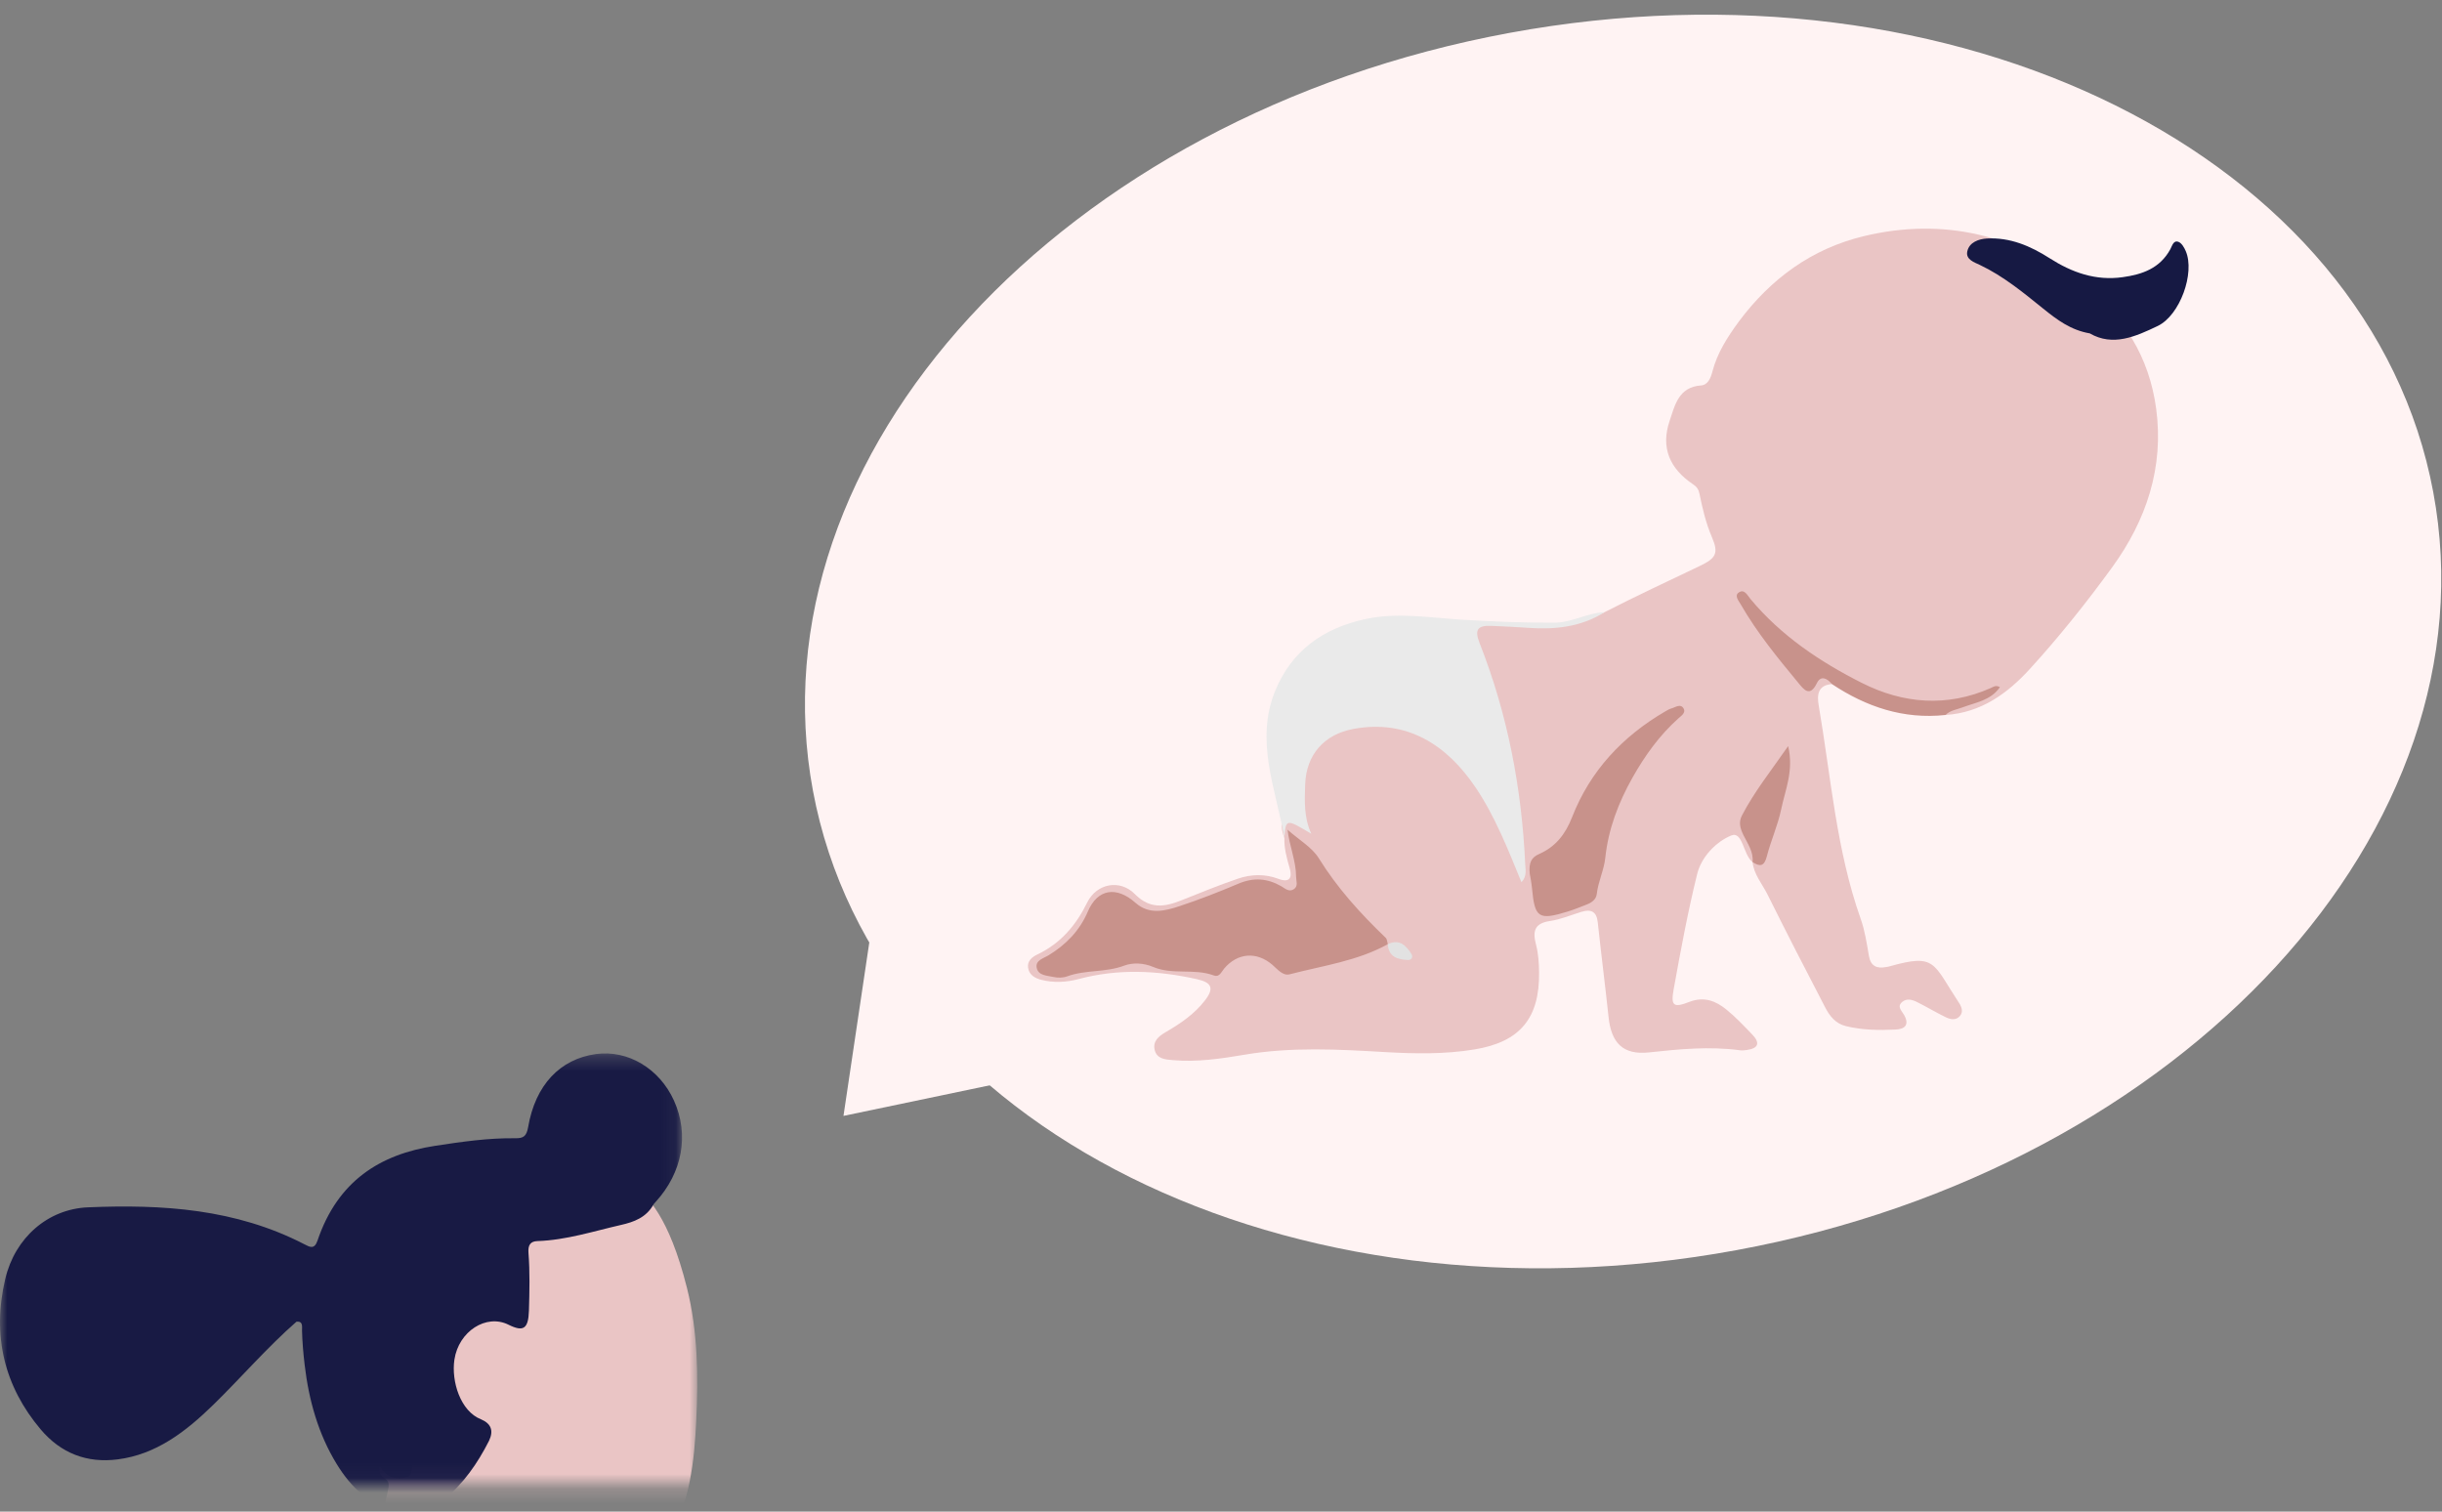 <svg xmlns="http://www.w3.org/2000/svg" xmlns:xlink="http://www.w3.org/1999/xlink" width="168" height="104" viewBox="0 0 168 104">
    <rect x="0" y="0" width="168" height="104" fill="#808080" stroke="none"/>
    <defs>
        <path id="j439yuyoya" d="M0.028 0.183L25.023 0.183 25.023 21.217 0.028 21.217z"/>
        <path id="fkhze5ps8c" d="M0.001 0.287L46.922 0.287 46.922 29.954 0.001 29.954z"/>
    </defs>
    <g fill="none" fill-rule="evenodd">
        <g>
            <g>
                <g>
                    <g>
                        <g>
                            <path fill="#FFF3F3" d="M.93 53.587C5.247 76.71 33.7 90.854 64.48 85.177c30.781-5.68 52.233-29.03 47.917-52.154-4.316-23.125-32.769-37.268-63.55-31.59C18.067 7.113-3.387 30.463.93 53.587" transform="translate(-104 -633) translate(25 142) translate(79 491.83) translate(55)"/>
                            <path fill="#E4E3E3" d="M62.317 48.772c-.092.24-.103.495-.142.745.244-.215.116-.494.142-.745" transform="translate(-104 -633) translate(25 142) translate(79 491.83) translate(55)"/>
                            <path fill="#EAC5C5" d="M65.57 58.487c-.66-.53-.673-2.157-1.468-1.835-1.014.411-2.048 1.449-2.343 2.648-.646 2.615-1.137 5.27-1.616 7.923-.21 1.165-.012 1.301 1.09.873.985-.381 1.796-.07 2.524.52.639.516 1.208 1.125 1.781 1.717.564.58.452.966-.377 1.078-.156.022-.316.036-.472.015-2.088-.279-4.151-.078-6.234.148-1.786.197-2.603-.64-2.791-2.417-.231-2.179-.51-4.352-.744-6.53-.08-.756-.466-.926-1.133-.72-.716.22-1.42.52-2.151.627-1.098.161-1.202.728-.96 1.644.158.6.196 1.241.206 1.865.044 3.17-1.295 4.814-4.458 5.33-2.026.332-4.068.299-6.13.18-3.22-.189-6.45-.367-9.675.18-1.624.276-3.276.52-4.941.372-.499-.044-1.087-.071-1.24-.697-.145-.601.273-.946.733-1.214 1.03-.596 2.005-1.257 2.736-2.21.629-.825.463-1.218-.56-1.447-2.715-.606-5.426-.737-8.146-.008-.846.224-1.72.268-2.576.049-.43-.111-.83-.34-.898-.833-.064-.464.276-.733.632-.904 1.603-.766 2.662-2 3.435-3.578.646-1.313 2.247-1.626 3.278-.582 1.049 1.06 2.065.888 3.227.42 1.278-.51 2.556-1.032 3.861-1.479.908-.31 1.865-.338 2.784.009.817.31.96-.12.78-.729-.198-.684-.383-1.357-.365-2.072-.243-.704-.372-1.344.498-1.779.584-.292.344-.914.338-1.391-.017-1.302.269-2.47 1.154-3.48 1.212-1.385 2.843-1.64 4.52-1.602 3.072.075 5.249 1.823 6.948 4.143 1.212 1.654 2.115 3.516 2.613 5.152-.605-4.586-1.26-9.538-3.171-14.218-.517-1.263-.184-1.647 1.137-1.589 2.7.12 5.431.476 7.996-.782 2.144-1.098 4.327-2.12 6.501-3.155 1.154-.55 1.362-.872.882-1.998-.416-.97-.654-1.978-.86-3-.061-.296-.195-.48-.44-.644-1.629-1.089-2.23-2.545-1.612-4.362.357-1.052.604-2.331 2.161-2.439.484-.032.676-.545.78-.948.338-1.303 1.05-2.398 1.83-3.462 2.19-2.928 4.998-4.997 8.587-5.86 5.531-1.328 10.527-.052 15.02 3.319 2.868 2.148 4.615 4.998 5.094 8.546.544 4.054-.679 7.684-3.032 10.924-1.75 2.408-3.615 4.743-5.625 6.952-1.571 1.728-3.387 3.043-5.836 3.203-.159-.4.073-.613.41-.657.738-.097 1.357-.534 1.844-.622-1.973.984-4.215.989-6.524.282-1.897-.582-3.508-1.657-5.099-2.752-1.395-.956-2.912-1.803-3.728-3.11.893.976 1.773 2.25 2.748 3.45.38.47.757.703 1.416.496.59-.184 1.214-.132 1.118.787-.966.068-1.031.746-.912 1.443.846 4.935 1.208 9.961 2.9 14.733.286.805.41 1.672.557 2.519.124.717.544.89 1.185.772.078-.015.157-.024.232-.047 3.208-.903 2.968-.236 4.788 2.52.172.262.3.6.068.882-.267.329-.657.257-.98.1-.67-.325-1.31-.711-1.976-1.045-.32-.16-.698-.272-1.01-.022-.411.331-.044.62.117.913.364.66.077.97-.594 1-1.142.054-2.284.038-3.408-.235-.735-.179-1.131-.715-1.438-1.306-1.339-2.574-2.668-5.155-3.96-7.753-.363-.73-.937-1.372-1.027-2.228.326-.177.392-.474.498-.816.566-1.821 1.054-3.662 1.492-5.46-.408.485-.746 1.1-1.175 1.648-.833 1.064-1.287 2.139-.467 3.431.298.47.121.9-.346 1.204" transform="translate(-104 -633) translate(25 142) translate(79 491.83) translate(55)"/>
                            <path fill="#EAEAEA" d="M55.392 41.285c-1.601 1.02-3.394 1.209-5.222 1.082-.863-.06-1.727-.105-2.594-.137-.975-.038-1.132.308-.778 1.205 1.927 4.891 2.896 9.989 3.133 15.227.017.37.126.78-.259 1.207-.937-2.28-1.816-4.534-3.163-6.53-1.981-2.934-4.715-4.693-8.384-4.022-2.02.37-3.263 1.768-3.334 3.822-.039 1.144-.091 2.29.422 3.394-1.75-1.043-1.75-1.043-1.854.298-.574-3.361-2.053-6.682-.623-10.149 1.134-2.745 3.283-4.28 6.164-4.913 2.24-.492 4.461-.098 6.692.037 2.115.129 4.233.215 6.355.204 1.216-.005 2.255-.683 3.445-.725" transform="translate(-104 -633) translate(25 142) translate(79 491.83) translate(55)"/>
                            <path fill="#C8928B" d="M71.027 46.233c-.323-.396-.764-.618-1.031-.067-.485 1.002-.905.438-1.27-.005-1.423-1.72-2.842-3.449-3.96-5.392-.149-.26-.462-.615-.152-.831.393-.277.606.197.813.445 2.096 2.52 4.774 4.315 7.652 5.767 2.85 1.44 5.865 1.693 8.887.352.17-.075.333-.217.621-.056-.63.92-1.676 1.05-2.58 1.395-.402.153-.842.197-1.164.52-2.886.31-5.45-.556-7.816-2.128M40.476 64.13c-2.101 1.164-4.473 1.476-6.75 2.071-.476.125-.838-.35-1.2-.66-1.082-.922-2.391-.82-3.31.267-.2.241-.327.616-.71.473-1.354-.507-2.839-.015-4.188-.592-.624-.265-1.38-.31-1.978-.084-1.278.484-2.661.272-3.93.74-.278.102-.634.107-.927.042-.441-.1-1.056-.088-1.162-.634-.104-.52.473-.648.826-.865 1.2-.738 2.128-1.685 2.697-3.013.667-1.56 1.968-1.753 3.276-.59.934.83 2.006.566 3.014.232 1.38-.456 2.737-.987 4.074-1.554 1.036-.438 1.985-.367 2.937.179.262.152.533.424.862.205.326-.215.16-.555.158-.862-.002-1.083-.456-2.103-.589-3.233.8.711 1.687 1.212 2.154 1.968 1.275 2.057 2.87 3.81 4.6 5.47.1.095.1.29.146.44M50.245 59.31c-.092-.831.133-1.157.644-1.385 1.13-.5 1.801-1.35 2.267-2.539 1.238-3.17 3.458-5.557 6.41-7.272.135-.079.273-.165.422-.204.282-.077.628-.36.84.008.166.287-.162.499-.355.671-1.306 1.165-2.303 2.56-3.158 4.072-.974 1.723-1.668 3.55-1.875 5.51-.092.873-.49 1.645-.587 2.5-.044.383-.35.598-.696.732-.441.171-.877.352-1.33.489-1.982.606-2.243.427-2.43-1.598-.04-.429-.13-.85-.152-.984M65.57 58.487c.075-.712-.337-1.27-.627-1.859-.218-.446-.35-.878-.11-1.34.84-1.627 1.979-3.049 3.186-4.787.4 1.712-.21 3.025-.481 4.35-.227 1.1-.708 2.145-.987 3.237-.175.684-.464.733-.982.392l.002.007z" transform="translate(-104 -633) translate(25 142) translate(79 491.83) translate(55)"/>
                            <path fill="#E2E2E2" d="M40.476 64.13c.804-.39 1.255.096 1.634.683.128.199-.013.417-.243.406-.71-.033-1.34-.207-1.391-1.089" transform="translate(-104 -633) translate(25 142) translate(79 491.83) translate(55)"/>
                            <path fill="#161943" d="M88.77 22.107c-1.318-.225-2.267-.947-3.208-1.706-1.375-1.108-2.737-2.235-4.35-3-.39-.185-.981-.374-.873-.923.133-.65.806-.867 1.35-.898 1.593-.09 3.006.515 4.324 1.36 1.529.977 3.156 1.561 5.02 1.3 1.355-.188 2.56-.61 3.276-1.92.13-.238.213-.644.568-.507.217.083.392.393.497.639.637 1.494-.39 4.409-1.937 5.148-1.5.717-3.073 1.43-4.668.507" transform="translate(-104 -633) translate(25 142) translate(79 491.83) translate(55)"/>
                        </g>
                        <path fill="#FFF3F3" d="M15.719 73.29L3.028 75.944 5.421 59.869 9.373 64.604z" transform="translate(-104 -633) translate(25 142) translate(79 491.83) translate(55)"/>
                    </g>
                    <g>
                        <g transform="translate(-104 -633) translate(25 142) translate(79 491.83) translate(0 71.359) translate(22.944 8.737)">
                            <mask id="kcqpmorocb" fill="#fff">
                                <use xlink:href="#j439yuyoya"/>
                            </mask>
                            <path fill="#EAC5C5" d="M24.311 7.665c.757 2.996.789 6.085.644 9.152-.132 2.807-.434 5.602-1.893 8.13-.927 1.612-1.822 1.876-3.654 1.653-2.536-.306-4.784-1.375-6.975-2.582-.576-.316-.757-.246-.703.38.078.905.24 1.806.362 2.712.057.428.359.453.718.462 1.237.033 2.48-.107 3.712.075-1.698.097-3.394.02-5.09.02-3.55 0-7.1.016-10.65.023-.252 0-.505-.028-.754-.04.62-.188 1.25-.051 1.877-.078.385-.017.583-.135.665-.537.374-1.81.787-3.61 1.173-5.417.066-.308.138-.626-.247-.843-.357-.2-.393-.547-.313-.912.284.754 1.057 1.085 1.88.825.211-.067.27-.2.295-.38.273-2.014.586-4.02.795-6.04.054-.539-.231-1.107-.341-1.665-.14-.71-.182-1.42.047-2.127 0 0-.09-8.993 2.88-8.993 2.971 0 10.89-2.03 11.88-1.015.991 1.015 2.435 2.219 3.692 7.197" mask="url(#kcqpmorocb)"/>
                        </g>
                        <g transform="translate(-104 -633) translate(25 142) translate(79 491.83) translate(0 71.359)">
                            <mask id="q8uz6l7r5d" fill="#fff">
                                <use xlink:href="#fkhze5ps8c"/>
                            </mask>
                            <path fill="#181A44" d="M20.392 18.747c-2.018 1.768-3.791 3.83-5.713 5.709-1.901 1.857-3.942 3.427-6.589 3.761-2.092.268-3.892-.407-5.291-2.064C.303 23.201-.563 19.702.363 15.795c.67-2.83 2.927-4.806 5.692-4.92 5.107-.214 10.163.097 14.899 2.548.354.184.677.373.891-.264 1.385-4.091 4.293-5.932 8.08-6.514 1.839-.282 3.676-.547 5.533-.523.537.007.765-.125.875-.762.496-2.902 2.193-4.69 4.672-5.031 2.191-.298 4.366 1 5.363 3.205 1.057 2.34.583 4.952-1.264 6.97l-.131.15c-.508.931-1.368 1.232-2.249 1.433-1.904.435-3.782 1.046-5.747 1.11-.488.016-.659.273-.62.807.102 1.323.071 2.653.032 3.976-.04 1.266-.385 1.479-1.408.97-1.534-.763-3.427.458-3.719 2.405-.223 1.48.408 3.557 1.842 4.11.66.283.882.757.538 1.475-.793 1.564-1.77 2.962-3.102 4.039-.964.784-2.003 1.16-3.203.78-1.86-.345-3.161-1.573-4.172-3.22-1.266-2.066-1.918-4.38-2.206-6.829-.092-.777-.16-1.559-.18-2.344-.007-.275.09-.676-.387-.619" mask="url(#q8uz6l7r5d)"/>
                        </g>
                    </g>
                </g>
            </g>
        </g>
    </g>
</svg>
